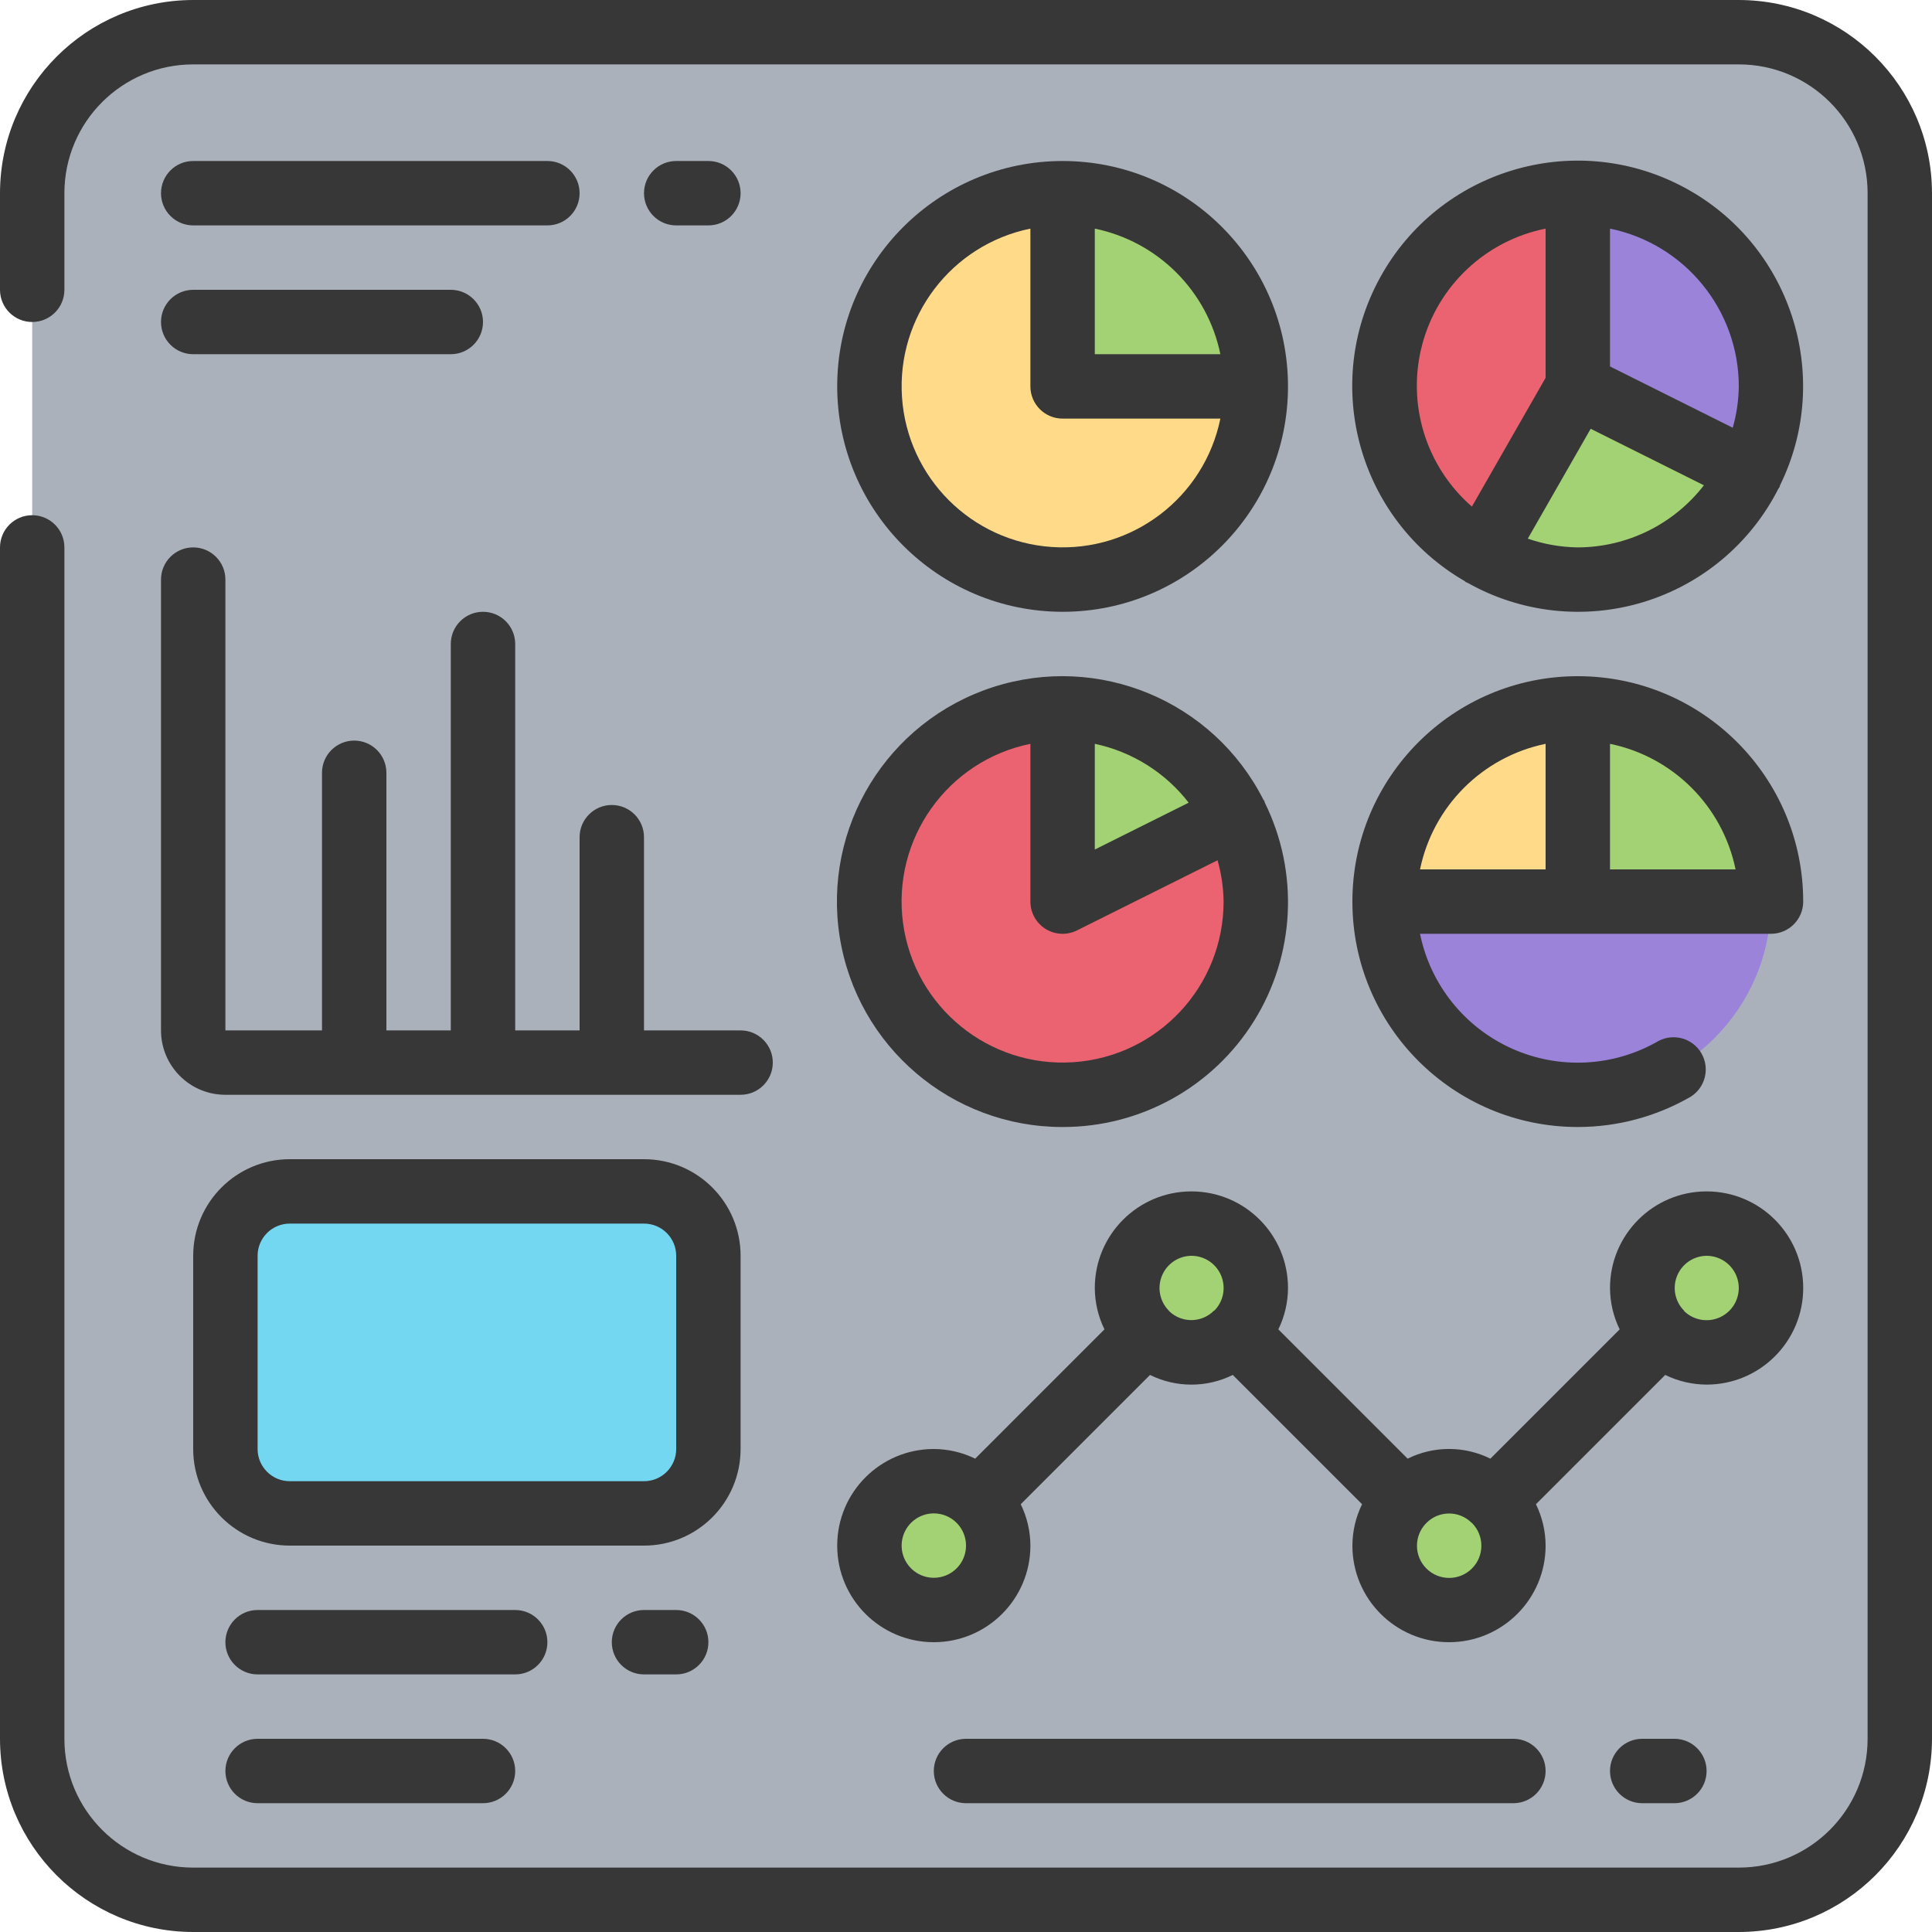 <svg height="512pt" viewBox="0 0 512 512" width="512pt" xmlns="http://www.w3.org/2000/svg"><path d="m51.199 8.535h409.602c23.562 0 42.664 19.102 42.664 42.664v409.602c0 23.562-19.102 42.664-42.664 42.664h-409.602c-23.562 0-42.664-19.102-42.664-42.664v-409.602c0-23.562 19.102-42.664 42.664-42.664zm0 0" fill="#abb1bb"/><path d="m332.801 102.398c0 28.277-22.922 51.203-51.199 51.203-28.277 0-51.203-22.926-51.203-51.203 0-28.277 22.926-51.199 51.203-51.199v51.199zm0 0" fill="#ffda88"/><path d="m332.801 102.398h-51.199v-51.199c28.277 0 51.199 22.922 51.199 51.199zm0 0" fill="#a3d274"/><path d="m418.133 51.199v51.199l-25.43 44.461c-20.164-11.52-30.055-35.168-24.086-57.613 5.965-22.445 26.293-38.062 49.516-38.047zm0 0" fill="#eb6371"/><path d="m463.957 125.27c-6.301 12.594-17.504 22.043-30.98 26.129-13.477 4.082-28.043 2.441-40.273-4.539l25.43-44.461zm0 0" fill="#a3d274"/><path d="m469.332 102.398c.012 7.938-1.828 15.77-5.375 22.871l-45.824-22.871v-51.199c28.277 0 51.199 22.922 51.199 51.199zm0 0" fill="#9c83da"/><path d="m332.801 238.934c0 28.277-22.922 51.199-51.199 51.199-28.277 0-51.203-22.922-51.203-51.199s22.926-51.199 51.203-51.199v51.199l45.824-22.871c3.547 7.102 5.387 14.934 5.375 22.871zm0 0" fill="#eb6371"/><path d="m327.426 216.062-45.824 22.871v-51.199c19.41-.008 37.152 10.965 45.824 28.328zm0 0" fill="#a3d274"/><path d="m469.332 238.934h-51.199v-51.199c28.277 0 51.199 22.922 51.199 51.199zm0 0" fill="#a3d274"/><path d="m418.133 187.734v51.199h-51.199c0-28.277 22.922-51.199 51.199-51.199zm0 0" fill="#ffda88"/><path d="m469.332 238.934c0 28.277-22.922 51.199-51.199 51.199-28.277 0-51.199-22.922-51.199-51.199zm0 0" fill="#9c83da"/><path d="m264.535 409.602c0 9.426-7.645 17.066-17.07 17.066-9.426 0-17.066-7.641-17.066-17.066 0-9.426 7.641-17.066 17.066-17.066 1.59.004 3.172.234 4.695.68 5.645 1.633 10.059 6.047 11.691 11.691.445 1.523.676 3.105.684 4.695zm0 0" fill="#a3d274"/><path d="m332.801 341.332c-.008 1.59-.234 3.172-.684 4.695-1.633 5.645-6.047 10.055-11.691 11.691-3.062.91-6.324.91-9.387 0-5.645-1.637-10.055-6.047-11.691-11.691-.445-1.523-.676-3.105-.68-4.695 0-9.426 7.641-17.066 17.066-17.066s17.066 7.641 17.066 17.066zm0 0" fill="#a3d274"/><path d="m469.332 341.332c-.027 9.414-7.652 17.039-17.066 17.066-1.586-.004-3.168-.234-4.691-.68-5.645-1.637-10.059-6.047-11.691-11.691-.449-1.523-.676-3.105-.684-4.695 0-9.426 7.641-17.066 17.066-17.066s17.066 7.641 17.066 17.066zm0 0" fill="#a3d274"/><path d="m401.066 409.602c0 9.426-7.641 17.066-17.066 17.066s-17.066-7.641-17.066-17.066c.004-1.59.234-3.172.684-4.695 1.633-5.645 6.047-10.059 11.691-11.691 3.062-.91 6.32-.91 9.383 0 5.645 1.633 10.059 6.047 11.691 11.691.449 1.523.68 3.105.684 4.695zm0 0" fill="#a3d274"/><path d="m76.801 315.734h93.867c9.426 0 17.066 7.641 17.066 17.066v51.199c0 9.426-7.641 17.066-17.066 17.066h-93.867c-9.426 0-17.066-7.641-17.066-17.066v-51.199c0-9.426 7.641-17.066 17.066-17.066zm0 0" fill="#74d7f1"/><g fill="#373737"><path d="m460.801 0h-409.602c-28.266.027-51.172 22.934-51.199 51.199v25.602c0 4.711 3.82 8.531 8.535 8.531 4.711 0 8.531-3.82 8.531-8.531v-25.602c0-18.852 15.281-34.133 34.133-34.133h409.602c18.852 0 34.133 15.281 34.133 34.133v409.602c0 18.852-15.281 34.133-34.133 34.133h-409.602c-18.852 0-34.133-15.281-34.133-34.133v-315.734c0-4.711-3.82-8.531-8.531-8.531-4.715 0-8.535 3.82-8.535 8.531v315.734c.027 28.266 22.934 51.172 51.199 51.199h409.602c28.266-.027 51.172-22.934 51.199-51.199v-409.602c-.027-28.266-22.934-51.172-51.199-51.199zm0 0"/><path d="m281.602 162.133c32.988 0 59.73-26.742 59.73-59.734 0-32.988-26.742-59.73-59.73-59.73-32.992 0-59.734 26.742-59.734 59.73.035 32.977 26.758 59.699 59.734 59.734zm41.812-68.266h-33.281v-33.281c16.746 3.453 29.828 16.535 33.281 33.281zm-50.348-33.281v41.812c0 4.715 3.82 8.535 8.535 8.535h41.812c-4.277 20.922-23.363 35.461-44.668 34.027-21.309-1.438-38.27-18.398-39.707-39.707-1.434-21.305 13.105-40.391 34.027-44.668zm0 0"/><path d="m388.113 153.957c.137.086.215.23.352.309.133.078.324.121.477.195 14.148 7.977 30.945 9.824 46.492 5.121 15.547-4.707 28.496-15.562 35.844-30.047.094-.16.23-.281.316-.453.086-.168.051-.297.121-.441 14.301-29.125 2.738-64.344-26.047-79.32-28.785-14.977-64.262-4.234-79.902 24.191-15.645 28.43-5.734 64.145 22.32 80.445zm30.02-8.891c-4.512-.059-8.988-.844-13.25-2.32l16.664-29.117 30.004 14.977c-8.004 10.348-20.336 16.422-33.418 16.461zm42.668-42.668c-.051 3.707-.59 7.391-1.605 10.957l-32.527-16.238v-36.531c19.852 4.082 34.105 21.547 34.133 41.812zm-51.199-41.812v39.535l-19.535 34.133c-12.211-10.625-17.32-27.27-13.172-42.914 4.148-15.648 16.832-27.574 32.707-30.754zm0 0"/><path d="m281.602 298.668c20.625.047 39.809-10.574 50.715-28.078 10.91-17.5 11.992-39.402 2.863-57.898-.066-.145-.051-.297-.117-.441-.07-.145-.18-.195-.25-.316-13.293-26.23-43.699-38.887-71.68-29.832-27.977 9.059-45.199 37.133-40.602 66.18 4.602 29.043 29.66 50.418 59.07 50.387zm33.406-85.949-24.875 12.418v-28.016c9.879 2.086 18.695 7.613 24.875 15.598zm-41.941-15.598v41.812c0 2.957 1.531 5.699 4.043 7.254 2.512 1.559 5.652 1.703 8.297.383l37.258-18.594c1.012 3.566 1.551 7.25 1.602 10.957-.004 22.453-17.406 41.059-39.809 42.562-22.402 1.504-42.137-14.613-45.141-36.863s11.75-43.023 33.75-47.512zm0 0"/><path d="m418.133 298.668c10.484 0 20.785-2.758 29.867-7.996 3.922-2.426 5.207-7.531 2.898-11.527-2.305-3.992-7.371-5.43-11.434-3.246-11.883 6.863-26.34 7.594-38.855 1.957-12.512-5.633-21.551-16.941-24.289-30.391h93.012c4.715 0 8.535-3.82 8.535-8.531 0-32.988-26.742-59.734-59.734-59.734-32.988 0-59.734 26.746-59.734 59.734 0 32.988 26.746 59.734 59.734 59.734zm41.812-68.27h-33.277v-33.277c16.742 3.449 29.828 16.535 33.277 33.277zm-50.344-33.277v33.277h-33.281c3.453-16.742 16.535-29.828 33.281-33.277zm0 0"/><path d="m247.465 435.199c14.141 0 25.602-11.461 25.602-25.598-.016-3.805-.891-7.551-2.559-10.969l34.262-34.258c6.906 3.422 15.02 3.422 21.93 0l34.262 34.258c-1.672 3.418-2.547 7.164-2.562 10.969 0 14.137 11.465 25.598 25.602 25.598s25.602-11.461 25.602-25.598c-.016-3.805-.891-7.551-2.562-10.969l34.262-34.258c3.414 1.668 7.164 2.543 10.965 2.559 14.141 0 25.602-11.461 25.602-25.602 0-14.137-11.461-25.598-25.602-25.598-14.137 0-25.598 11.461-25.598 25.598.012 3.805.887 7.551 2.559 10.965l-34.262 34.262c-6.91-3.426-15.02-3.426-21.93 0l-34.262-34.262c1.672-3.414 2.547-7.16 2.559-10.965 0-14.137-11.461-25.598-25.598-25.598-14.141 0-25.602 11.461-25.602 25.598.016 3.805.891 7.551 2.559 10.965l-34.258 34.262c-3.418-1.668-7.164-2.543-10.969-2.559-14.137 0-25.598 11.461-25.598 25.602 0 14.137 11.461 25.598 25.598 25.598zm204.801-102.398c3.852.004 7.223 2.582 8.23 6.297 1.008 3.715-.598 7.645-3.918 9.594-3.32 1.949-7.531 1.434-10.285-1.258v-.125l-.102-.07c-2.355-2.457-3.027-6.078-1.707-9.215 1.32-3.137 4.379-5.191 7.781-5.223zm-62.293 70.699.07.102.102.066c3.277 3.352 3.238 8.723-.09 12.023-3.328 3.301-8.695 3.301-12.023 0-3.328-3.301-3.367-8.672-.09-12.023l.086-.043.066-.102c3.289-3.242 8.574-3.242 11.863 0zm-74.238-70.699c3.438-.004 6.539 2.055 7.871 5.223 1.332 3.172.637 6.828-1.77 9.285h-.129l-.07.102c-3.289 3.242-8.57 3.242-11.859 0l-.016-.102-.105-.07c-2.355-2.457-3.023-6.078-1.703-9.215 1.32-3.137 4.375-5.191 7.781-5.223zm-68.27 68.266c2.234-.008 4.383.867 5.977 2.434l.066.102.102.066c2.82 2.918 3.195 7.418.902 10.762-2.297 3.344-6.629 4.609-10.363 3.027-3.738-1.582-5.844-5.574-5.035-9.551.805-3.977 4.297-6.836 8.352-6.84zm0 0"/><path d="m196.266 384v-51.199c0-14.141-11.461-25.602-25.598-25.602h-93.867c-14.141 0-25.602 11.461-25.602 25.602v51.199c0 14.137 11.461 25.602 25.602 25.602h93.867c14.137 0 25.598-11.465 25.598-25.602zm-17.066 0c0 4.711-3.82 8.535-8.531 8.535h-93.867c-4.715 0-8.535-3.824-8.535-8.535v-51.199c0-4.715 3.82-8.535 8.535-8.535h93.867c4.711 0 8.531 3.82 8.531 8.535zm0 0"/><path d="m42.668 273.066c0 9.426 7.641 17.066 17.066 17.066h136.531c4.715 0 8.535-3.82 8.535-8.531 0-4.715-3.82-8.535-8.535-8.535h-25.598v-51.199c0-4.715-3.82-8.535-8.535-8.535-4.711 0-8.531 3.82-8.531 8.535v51.199h-17.066v-102.398c0-4.715-3.824-8.535-8.535-8.535s-8.535 3.82-8.535 8.535v102.398h-17.066v-68.266c0-4.715-3.82-8.535-8.531-8.535-4.715 0-8.535 3.82-8.535 8.535v68.266h-25.598v-119.465c0-4.715-3.82-8.535-8.535-8.535-4.711 0-8.531 3.82-8.531 8.535zm0 0"/><path d="m51.199 59.734h93.867c4.715 0 8.535-3.82 8.535-8.535 0-4.711-3.82-8.531-8.535-8.531h-93.867c-4.711 0-8.531 3.82-8.531 8.531 0 4.715 3.82 8.535 8.531 8.535zm0 0"/><path d="m187.734 59.734c4.711 0 8.531-3.82 8.531-8.535 0-4.711-3.82-8.531-8.531-8.531h-8.535c-4.711 0-8.531 3.82-8.531 8.531 0 4.715 3.82 8.535 8.531 8.535zm0 0"/><path d="m256 460.801c-4.711 0-8.535 3.82-8.535 8.531 0 4.715 3.824 8.535 8.535 8.535h145.066c4.715 0 8.535-3.82 8.535-8.535 0-4.711-3.82-8.531-8.535-8.531zm0 0"/><path d="m435.199 460.801c-4.711 0-8.531 3.82-8.531 8.531 0 4.715 3.82 8.535 8.531 8.535h8.535c4.711 0 8.531-3.82 8.531-8.535 0-4.711-3.82-8.531-8.531-8.531zm0 0"/><path d="m51.199 93.867h68.266c4.715 0 8.535-3.82 8.535-8.535 0-4.711-3.82-8.531-8.535-8.531h-68.266c-4.711 0-8.531 3.82-8.531 8.531 0 4.715 3.82 8.535 8.531 8.535zm0 0"/><path d="m145.066 435.199c0-4.711-3.82-8.531-8.531-8.531h-68.27c-4.711 0-8.531 3.82-8.531 8.531 0 4.715 3.82 8.535 8.531 8.535h68.27c4.711 0 8.531-3.82 8.531-8.535zm0 0"/><path d="m170.668 426.668c-4.715 0-8.535 3.82-8.535 8.531 0 4.715 3.82 8.535 8.535 8.535h8.531c4.715 0 8.535-3.82 8.535-8.535 0-4.711-3.82-8.531-8.535-8.531zm0 0"/><path d="m68.266 460.801c-4.711 0-8.531 3.82-8.531 8.531 0 4.715 3.82 8.535 8.531 8.535h59.734c4.711 0 8.535-3.82 8.535-8.535 0-4.711-3.824-8.531-8.535-8.531zm0 0"/></g></svg>